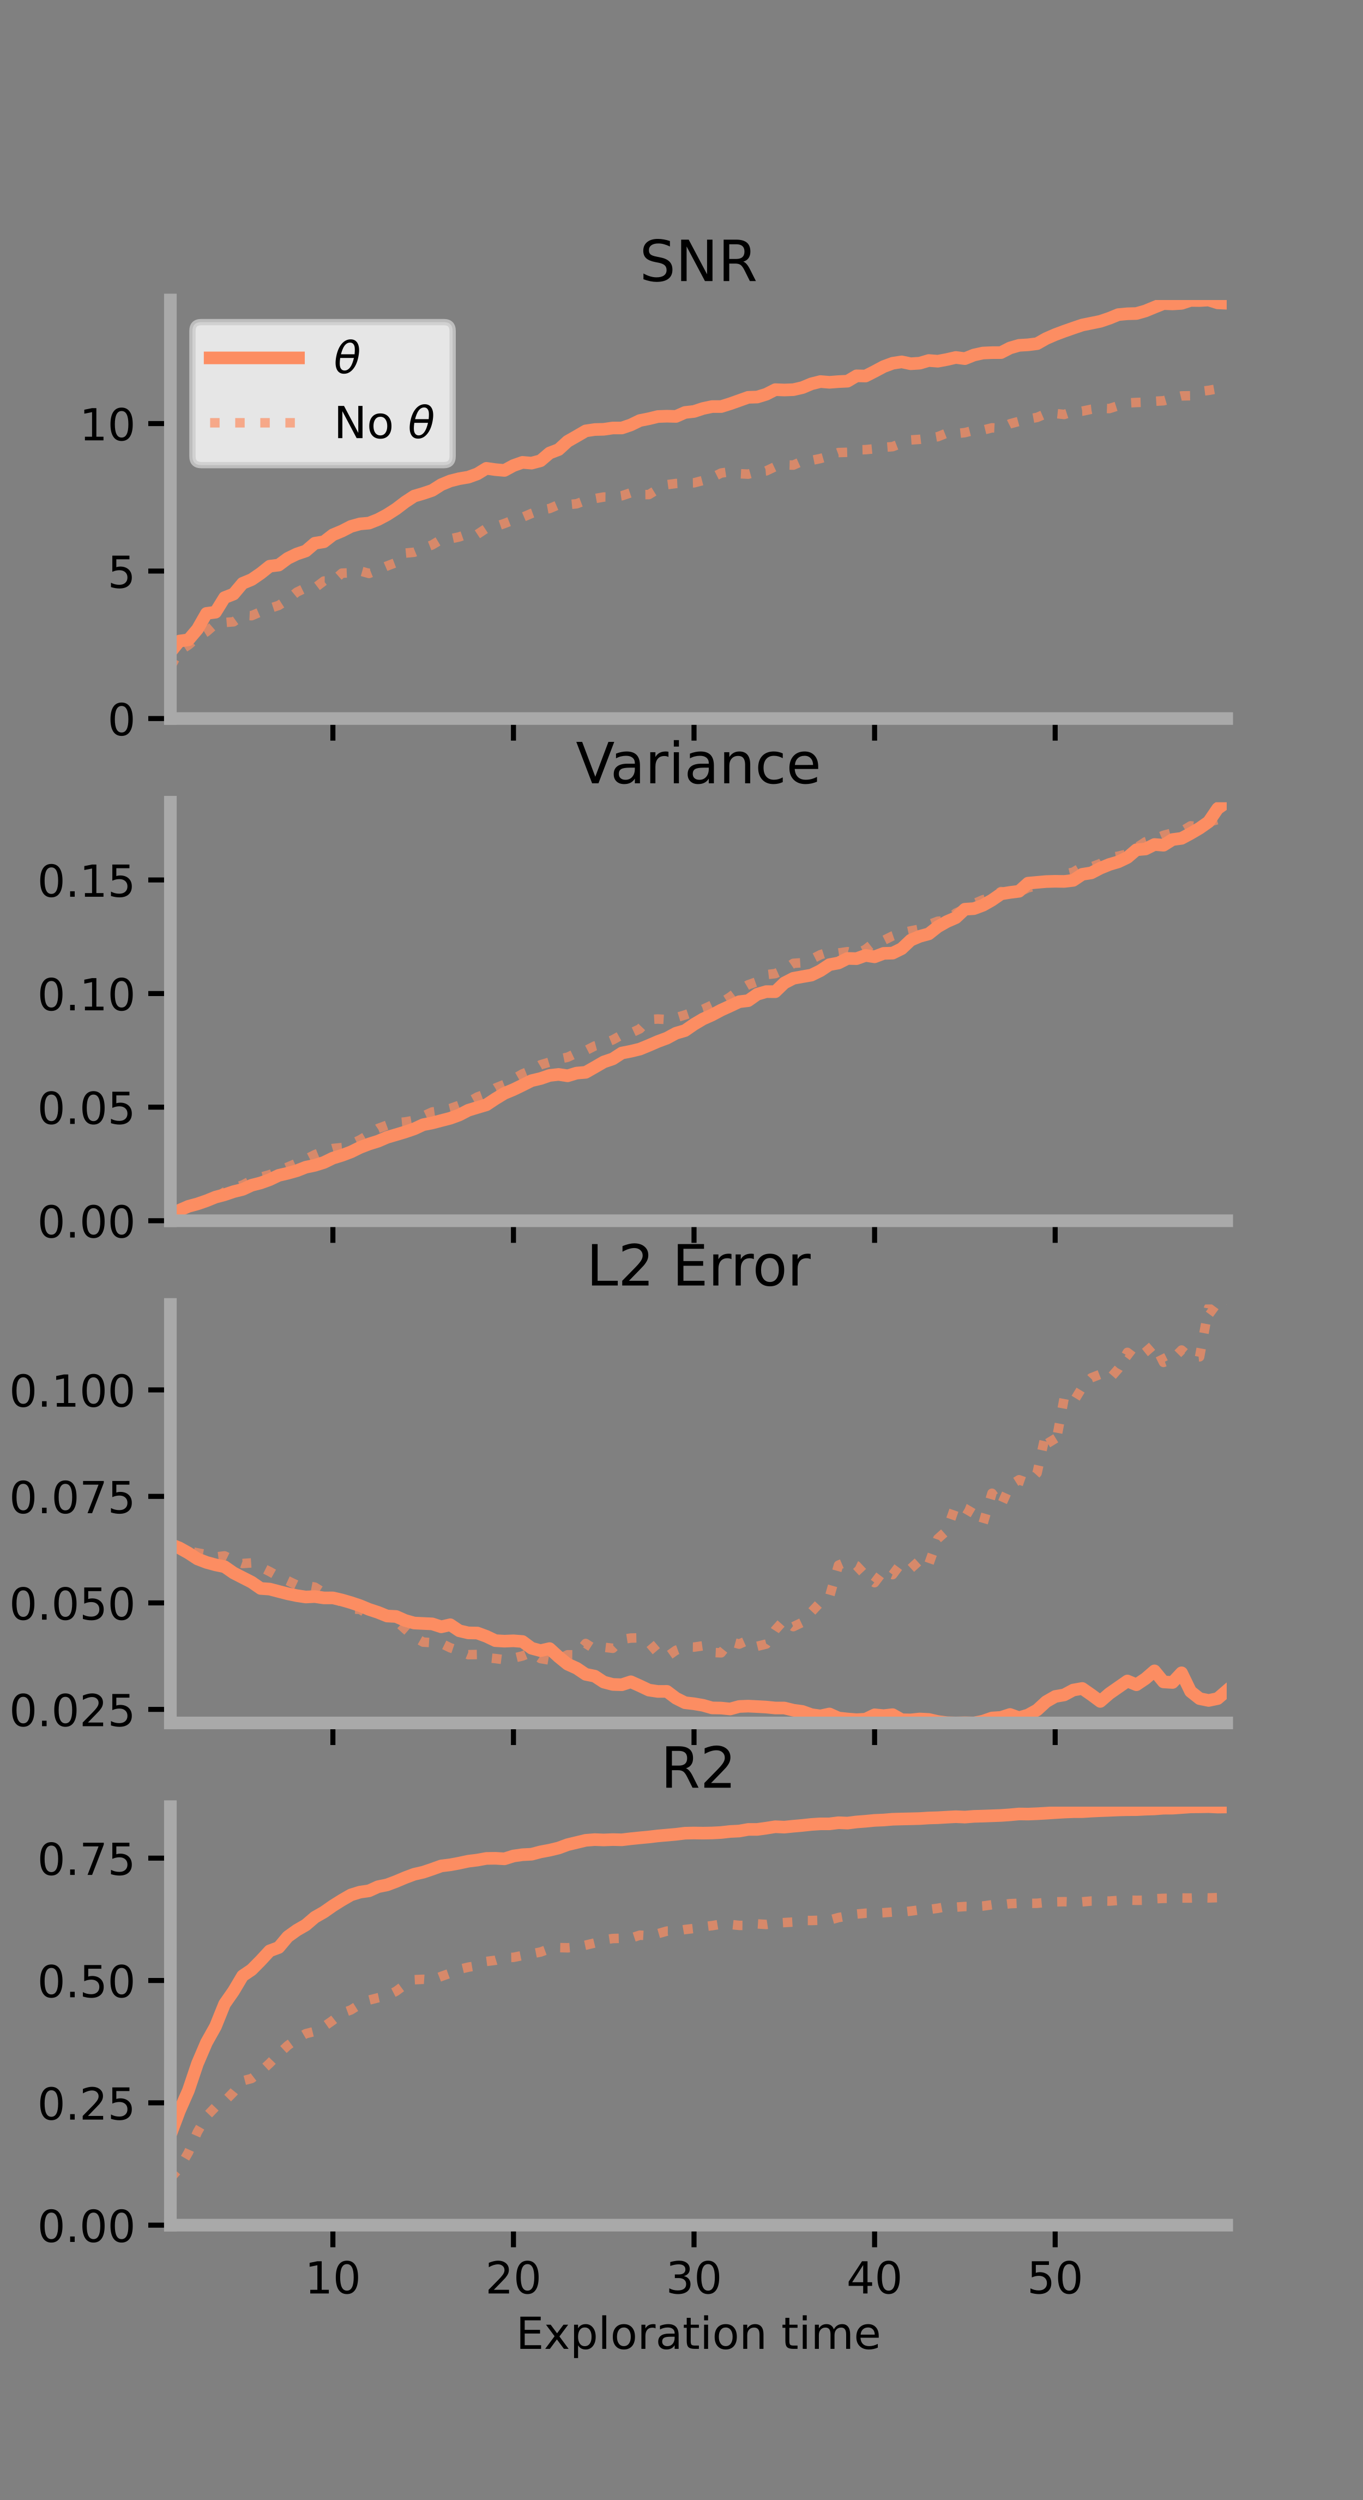 <?xml version="1.0" encoding="utf-8" standalone="no"?>
<!DOCTYPE svg PUBLIC "-//W3C//DTD SVG 1.1//EN"
  "http://www.w3.org/Graphics/SVG/1.1/DTD/svg11.dtd">
<!-- Created with matplotlib (https://matplotlib.org/) -->
<svg height="396pt" version="1.1" viewBox="0 0 216 396" width="216pt" xmlns="http://www.w3.org/2000/svg" xmlns:xlink="http://www.w3.org/1999/xlink">
 <rect x="0" y="0" width="216" height="396" fill="#808080" stroke="none"/>
 <defs>
  <style type="text/css">*{stroke-linecap:butt;stroke-linejoin:round;}</style>
 </defs>
 <g id="figure_1">
  <g id="patch_1">
   <path d="M 0 396 
L 216 396 
L 216 0 
L 0 0 
z
" style="fill:none;"/>
  </g>
  <g id="axes_1">
   <g id="patch_2">
    <path d="M 27 113.807 
L 194.4 113.807 
L 194.4 47.52 
L 27 47.52 
z
" style="fill:none;"/>
   </g>
   <g id="matplotlib.axis_1">
    <g id="xtick_1">
     <g id="line2d_1">
      <defs>
       <path d="M 0 0 
L 0 3.5 
" id="m8b6aafe4b9" style="stroke:#000000;stroke-width:0.8;"/>
      </defs>
      <g>
       <use style="stroke:#000000;stroke-width:0.8;" x="52.754" xlink:href="#m8b6aafe4b9" y="113.807"/>
      </g>
     </g>
    </g>
    <g id="xtick_2">
     <g id="line2d_2">
      <g>
       <use style="stroke:#000000;stroke-width:0.8;" x="81.369" xlink:href="#m8b6aafe4b9" y="113.807"/>
      </g>
     </g>
    </g>
    <g id="xtick_3">
     <g id="line2d_3">
      <g>
       <use style="stroke:#000000;stroke-width:0.8;" x="109.984" xlink:href="#m8b6aafe4b9" y="113.807"/>
      </g>
     </g>
    </g>
    <g id="xtick_4">
     <g id="line2d_4">
      <g>
       <use style="stroke:#000000;stroke-width:0.8;" x="138.6" xlink:href="#m8b6aafe4b9" y="113.807"/>
      </g>
     </g>
    </g>
    <g id="xtick_5">
     <g id="line2d_5">
      <g>
       <use style="stroke:#000000;stroke-width:0.8;" x="167.215" xlink:href="#m8b6aafe4b9" y="113.807"/>
      </g>
     </g>
    </g>
   </g>
   <g id="matplotlib.axis_2">
    <g id="ytick_1">
     <g id="line2d_6">
      <defs>
       <path d="M 0 0 
L -3.5 0 
" id="maaf001c9d2" style="stroke:#000000;stroke-width:0.8;"/>
      </defs>
      <g>
       <use style="stroke:#000000;stroke-width:0.8;" x="27" xlink:href="#maaf001c9d2" y="113.807"/>
      </g>
     </g>
     <g id="text_1">
      <!-- 0 -->
      <g transform="translate(17.046 116.466)scale(0.07 -0.07)">
       <defs>
        <path d="M 31.781 66.406 
Q 24.172 66.406 20.328 58.906 
Q 16.5 51.422 16.5 36.375 
Q 16.5 21.391 20.328 13.891 
Q 24.172 6.391 31.781 6.391 
Q 39.453 6.391 43.281 13.891 
Q 47.125 21.391 47.125 36.375 
Q 47.125 51.422 43.281 58.906 
Q 39.453 66.406 31.781 66.406 
z
M 31.781 74.219 
Q 44.047 74.219 50.516 64.516 
Q 56.984 54.828 56.984 36.375 
Q 56.984 17.969 50.516 8.266 
Q 44.047 -1.422 31.781 -1.422 
Q 19.531 -1.422 13.062 8.266 
Q 6.594 17.969 6.594 36.375 
Q 6.594 54.828 13.062 64.516 
Q 19.531 74.219 31.781 74.219 
z
" id="DejaVuSans-48"/>
       </defs>
       <use xlink:href="#DejaVuSans-48"/>
      </g>
     </g>
    </g>
    <g id="ytick_2">
     <g id="line2d_7">
      <g>
       <use style="stroke:#000000;stroke-width:0.8;" x="27" xlink:href="#maaf001c9d2" y="90.449"/>
      </g>
     </g>
     <g id="text_2">
      <!-- 5 -->
      <g transform="translate(17.046 93.108)scale(0.07 -0.07)">
       <defs>
        <path d="M 10.797 72.906 
L 49.516 72.906 
L 49.516 64.594 
L 19.828 64.594 
L 19.828 46.734 
Q 21.969 47.469 24.109 47.828 
Q 26.266 48.188 28.422 48.188 
Q 40.625 48.188 47.75 41.5 
Q 54.891 34.812 54.891 23.391 
Q 54.891 11.625 47.562 5.094 
Q 40.234 -1.422 26.906 -1.422 
Q 22.312 -1.422 17.547 -0.641 
Q 12.797 0.141 7.719 1.703 
L 7.719 11.625 
Q 12.109 9.234 16.797 8.062 
Q 21.484 6.891 26.703 6.891 
Q 35.156 6.891 40.078 11.328 
Q 45.016 15.766 45.016 23.391 
Q 45.016 31 40.078 35.438 
Q 35.156 39.891 26.703 39.891 
Q 22.75 39.891 18.812 39.016 
Q 14.891 38.141 10.797 36.281 
z
" id="DejaVuSans-53"/>
       </defs>
       <use xlink:href="#DejaVuSans-53"/>
      </g>
     </g>
    </g>
    <g id="ytick_3">
     <g id="line2d_8">
      <g>
       <use style="stroke:#000000;stroke-width:0.8;" x="27" xlink:href="#maaf001c9d2" y="67.09"/>
      </g>
     </g>
     <g id="text_3">
      <!-- 10 -->
      <g transform="translate(12.592 69.75)scale(0.07 -0.07)">
       <defs>
        <path d="M 12.406 8.297 
L 28.516 8.297 
L 28.516 63.922 
L 10.984 60.406 
L 10.984 69.391 
L 28.422 72.906 
L 38.281 72.906 
L 38.281 8.297 
L 54.391 8.297 
L 54.391 0 
L 12.406 0 
z
" id="DejaVuSans-49"/>
       </defs>
       <use xlink:href="#DejaVuSans-49"/>
       <use x="63.623" xlink:href="#DejaVuSans-48"/>
      </g>
     </g>
    </g>
   </g>
   <g id="line2d_9">
    <path clip-path="url(#p3648cff568)" d="M 27 103.302 
L 28.431 101.537 
L 29.862 101.342 
L 31.292 99.657 
L 32.723 97.154 
L 34.154 96.965 
L 35.585 94.65 
L 37.015 94.093 
L 38.446 92.39 
L 39.877 91.8 
L 41.308 90.819 
L 42.739 89.678 
L 44.169 89.502 
L 45.6 88.438 
L 47.031 87.748 
L 48.462 87.267 
L 49.893 86.042 
L 51.324 85.813 
L 52.754 84.708 
L 54.185 84.114 
L 55.616 83.378 
L 57.047 82.978 
L 58.478 82.854 
L 59.908 82.289 
L 61.339 81.527 
L 62.77 80.607 
L 64.201 79.518 
L 65.631 78.577 
L 67.062 78.158 
L 68.493 77.677 
L 69.924 76.767 
L 71.354 76.174 
L 72.785 75.816 
L 74.216 75.576 
L 75.647 75.056 
L 77.077 74.18 
L 78.508 74.384 
L 79.939 74.511 
L 81.37 73.737 
L 82.801 73.234 
L 84.232 73.355 
L 85.662 72.978 
L 87.093 71.755 
L 88.524 71.208 
L 89.955 69.899 
L 91.385 69.085 
L 92.816 68.25 
L 94.247 68.033 
L 95.678 67.997 
L 97.109 67.788 
L 98.539 67.786 
L 99.97 67.3 
L 101.401 66.604 
L 102.832 66.321 
L 104.262 65.973 
L 105.693 65.921 
L 107.124 65.957 
L 108.555 65.329 
L 109.985 65.169 
L 111.416 64.698 
L 112.847 64.394 
L 114.278 64.396 
L 115.708 63.949 
L 117.139 63.443 
L 118.57 62.932 
L 120.001 62.886 
L 121.431 62.445 
L 122.862 61.716 
L 124.293 61.772 
L 125.724 61.719 
L 127.154 61.392 
L 128.585 60.792 
L 130.016 60.435 
L 131.447 60.555 
L 132.878 60.444 
L 134.308 60.375 
L 135.739 59.529 
L 137.17 59.556 
L 138.601 58.828 
L 140.032 58.063 
L 141.462 57.535 
L 142.893 57.315 
L 144.324 57.614 
L 145.755 57.523 
L 147.185 57.1 
L 148.616 57.213 
L 150.047 56.945 
L 151.478 56.619 
L 152.908 56.803 
L 154.339 56.23 
L 155.77 55.916 
L 157.201 55.855 
L 158.632 55.848 
L 160.062 55.114 
L 161.493 54.698 
L 162.924 54.613 
L 164.354 54.432 
L 165.785 53.623 
L 167.216 53.002 
L 168.647 52.465 
L 170.077 51.965 
L 171.508 51.479 
L 172.939 51.188 
L 174.369 50.897 
L 175.8 50.412 
L 177.231 49.83 
L 178.662 49.699 
L 180.093 49.658 
L 181.523 49.25 
L 182.954 48.657 
L 184.385 48.082 
L 185.815 48.137 
L 187.246 48.049 
L 188.677 47.583 
L 190.108 47.604 
L 191.538 47.52 
L 192.969 47.971 
L 194.4 48.03 
" style="fill:none;stroke:#fc8d62;stroke-linecap:square;stroke-width:2;"/>
   </g>
   <g id="line2d_10">
    <path clip-path="url(#p3648cff568)" d="M 27 105.721 
L 28.431 103.097 
L 29.862 102.168 
L 31.292 100.96 
L 32.723 100.067 
L 34.154 98.827 
L 35.585 98.597 
L 37.015 98.486 
L 38.446 97.459 
L 39.877 97.518 
L 41.308 96.903 
L 42.739 96.357 
L 44.169 95.891 
L 45.6 94.971 
L 47.031 93.787 
L 48.462 93.095 
L 49.893 93.119 
L 51.324 92.031 
L 52.754 92.039 
L 54.185 90.779 
L 55.616 90.728 
L 57.047 90.425 
L 58.478 90.828 
L 59.908 90.261 
L 61.339 89.643 
L 62.77 89.094 
L 64.201 87.61 
L 65.631 87.469 
L 67.062 86.869 
L 68.493 86.301 
L 69.924 85.446 
L 71.354 85.349 
L 72.785 85.037 
L 74.216 84.54 
L 75.647 84.626 
L 77.077 83.681 
L 78.508 83.411 
L 79.939 82.913 
L 81.37 82.354 
L 82.801 81.934 
L 84.232 81.323 
L 85.662 80.806 
L 87.093 80.546 
L 88.524 79.937 
L 89.955 79.93 
L 91.385 79.793 
L 92.816 79.25 
L 94.247 78.972 
L 95.678 78.72 
L 97.109 78.734 
L 98.539 78.528 
L 99.97 78.043 
L 101.401 78.345 
L 102.832 78.335 
L 104.262 77.46 
L 105.693 76.769 
L 107.124 76.58 
L 108.555 76.505 
L 109.985 76.474 
L 111.416 76.097 
L 112.847 75.637 
L 114.278 74.925 
L 115.708 74.719 
L 117.139 75.028 
L 118.57 75.099 
L 120.001 74.7 
L 121.431 74.58 
L 122.862 73.905 
L 124.293 73.633 
L 125.724 73.668 
L 127.154 73.034 
L 128.585 72.919 
L 130.016 72.628 
L 131.447 72.216 
L 132.878 71.68 
L 134.308 71.639 
L 135.739 71.252 
L 137.17 71.22 
L 138.601 71.081 
L 140.032 70.858 
L 141.462 70.743 
L 142.893 70.189 
L 144.324 69.682 
L 145.755 69.588 
L 147.185 69.418 
L 148.616 69.167 
L 150.047 68.591 
L 151.478 68.681 
L 152.908 68.522 
L 154.339 68.159 
L 155.77 68.121 
L 157.201 67.763 
L 158.632 67.833 
L 160.062 67.125 
L 161.493 66.737 
L 162.924 66.375 
L 164.354 66.113 
L 165.785 65.496 
L 167.216 65.495 
L 168.647 65.647 
L 170.077 65.181 
L 171.508 65.123 
L 172.939 64.823 
L 174.369 64.662 
L 175.8 64.712 
L 177.231 64.256 
L 178.662 63.825 
L 180.093 63.747 
L 181.523 63.702 
L 182.954 63.561 
L 184.385 63.476 
L 185.815 63.055 
L 187.246 62.705 
L 188.677 62.682 
L 190.108 62.009 
L 191.538 61.83 
L 192.969 61.576 
L 194.4 61.63 
" style="fill:none;stroke:#fc8d62;stroke-dasharray:1.5,2.475;stroke-dashoffset:0;stroke-opacity:0.7;stroke-width:1.5;"/>
   </g>
   <g id="patch_3">
    <path d="M 27 113.807 
L 27 47.52 
" style="fill:none;stroke:#a9a9a9;stroke-linecap:square;stroke-linejoin:miter;stroke-width:2;"/>
   </g>
   <g id="patch_4">
    <path d="M 194.4 113.807 
L 194.4 47.52 
" style="fill:none;"/>
   </g>
   <g id="patch_5">
    <path d="M 27 113.807 
L 194.4 113.807 
" style="fill:none;stroke:#a9a9a9;stroke-linecap:square;stroke-linejoin:miter;stroke-width:2;"/>
   </g>
   <g id="patch_6">
    <path d="M 27 47.52 
L 194.4 47.52 
" style="fill:none;"/>
   </g>
   <g id="text_4">
    <!-- SNR -->
    <g transform="translate(101.35 44.52)scale(0.09 -0.09)">
     <defs>
      <path d="M 53.516 70.516 
L 53.516 60.891 
Q 47.906 63.578 42.922 64.891 
Q 37.938 66.219 33.297 66.219 
Q 25.25 66.219 20.875 63.094 
Q 16.5 59.969 16.5 54.203 
Q 16.5 49.359 19.406 46.891 
Q 22.312 44.438 30.422 42.922 
L 36.375 41.703 
Q 47.406 39.594 52.656 34.297 
Q 57.906 29 57.906 20.125 
Q 57.906 9.516 50.797 4.047 
Q 43.703 -1.422 29.984 -1.422 
Q 24.812 -1.422 18.969 -0.25 
Q 13.141 0.922 6.891 3.219 
L 6.891 13.375 
Q 12.891 10.016 18.656 8.297 
Q 24.422 6.594 29.984 6.594 
Q 38.422 6.594 43.016 9.906 
Q 47.609 13.234 47.609 19.391 
Q 47.609 24.75 44.312 27.781 
Q 41.016 30.812 33.5 32.328 
L 27.484 33.5 
Q 16.453 35.688 11.516 40.375 
Q 6.594 45.062 6.594 53.422 
Q 6.594 63.094 13.406 68.656 
Q 20.219 74.219 32.172 74.219 
Q 37.312 74.219 42.625 73.281 
Q 47.953 72.359 53.516 70.516 
z
" id="DejaVuSans-83"/>
      <path d="M 9.812 72.906 
L 23.094 72.906 
L 55.422 11.922 
L 55.422 72.906 
L 64.984 72.906 
L 64.984 0 
L 51.703 0 
L 19.391 60.984 
L 19.391 0 
L 9.812 0 
z
" id="DejaVuSans-78"/>
      <path d="M 44.391 34.188 
Q 47.562 33.109 50.562 29.594 
Q 53.562 26.078 56.594 19.922 
L 66.609 0 
L 56 0 
L 46.688 18.703 
Q 43.062 26.031 39.672 28.422 
Q 36.281 30.812 30.422 30.812 
L 19.672 30.812 
L 19.672 0 
L 9.812 0 
L 9.812 72.906 
L 32.078 72.906 
Q 44.578 72.906 50.734 67.672 
Q 56.891 62.453 56.891 51.906 
Q 56.891 45.016 53.688 40.469 
Q 50.484 35.938 44.391 34.188 
z
M 19.672 64.797 
L 19.672 38.922 
L 32.078 38.922 
Q 39.203 38.922 42.844 42.219 
Q 46.484 45.516 46.484 51.906 
Q 46.484 58.297 42.844 61.547 
Q 39.203 64.797 32.078 64.797 
z
" id="DejaVuSans-82"/>
     </defs>
     <use xlink:href="#DejaVuSans-83"/>
     <use x="63.477" xlink:href="#DejaVuSans-78"/>
     <use x="138.281" xlink:href="#DejaVuSans-82"/>
    </g>
   </g>
   <g id="legend_1">
    <g id="patch_7">
     <path d="M 31.9 73.669 
L 70.33 73.669 
Q 71.73 73.669 71.73 72.269 
L 71.73 52.42 
Q 71.73 51.02 70.33 51.02 
L 31.9 51.02 
Q 30.5 51.02 30.5 52.42 
L 30.5 72.269 
Q 30.5 73.669 31.9 73.669 
z
" style="fill:#ffffff;opacity:0.8;stroke:#cccccc;stroke-linejoin:miter;"/>
    </g>
    <g id="line2d_11">
     <path d="M 33.3 56.689 
L 47.3 56.689 
" style="fill:none;stroke:#fc8d62;stroke-linecap:square;stroke-width:2;"/>
    </g>
    <g id="line2d_12"/>
    <g id="text_5">
     <!-- $\theta$ -->
     <g transform="translate(52.9 59.139)scale(0.07 -0.07)">
      <defs>
       <path d="M 45.516 34.672 
L 14.453 34.672 
Q 12.359 20.062 14.5 13.875 
Q 17.188 6.25 24.469 6.25 
Q 31.781 6.25 37.359 13.922 
Q 42.234 20.656 45.516 34.672 
z
M 47.016 42.969 
Q 48.344 56.844 46.625 61.719 
Q 43.953 69.438 36.766 69.438 
Q 29.297 69.438 23.828 61.812 
Q 19.531 55.672 16.156 42.969 
z
M 38.188 76.766 
Q 49.906 76.766 54.594 66.406 
Q 59.281 56.109 55.719 37.844 
Q 52.203 19.625 43.453 9.281 
Q 34.766 -1.125 23.047 -1.125 
Q 11.281 -1.125 6.641 9.281 
Q 2 19.625 5.516 37.844 
Q 9.078 56.109 17.719 66.406 
Q 26.422 76.766 38.188 76.766 
z
" id="DejaVuSans-Oblique-952"/>
      </defs>
      <use transform="translate(0 0.234)" xlink:href="#DejaVuSans-Oblique-952"/>
     </g>
    </g>
    <g id="line2d_13">
     <path d="M 33.3 66.964 
L 47.3 66.964 
" style="fill:none;stroke:#fc8d62;stroke-dasharray:1.5,2.475;stroke-dashoffset:0;stroke-opacity:0.7;stroke-width:1.5;"/>
    </g>
    <g id="line2d_14"/>
    <g id="text_6">
     <!-- No $\theta$ -->
     <g transform="translate(52.9 69.414)scale(0.07 -0.07)">
      <defs>
       <path d="M 30.609 48.391 
Q 23.391 48.391 19.188 42.75 
Q 14.984 37.109 14.984 27.297 
Q 14.984 17.484 19.156 11.844 
Q 23.344 6.203 30.609 6.203 
Q 37.797 6.203 41.984 11.859 
Q 46.188 17.531 46.188 27.297 
Q 46.188 37.016 41.984 42.703 
Q 37.797 48.391 30.609 48.391 
z
M 30.609 56 
Q 42.328 56 49.016 48.375 
Q 55.719 40.766 55.719 27.297 
Q 55.719 13.875 49.016 6.219 
Q 42.328 -1.422 30.609 -1.422 
Q 18.844 -1.422 12.172 6.219 
Q 5.516 13.875 5.516 27.297 
Q 5.516 40.766 12.172 48.375 
Q 18.844 56 30.609 56 
z
" id="DejaVuSans-111"/>
       <path id="DejaVuSans-32"/>
      </defs>
      <use transform="translate(0 0.234)" xlink:href="#DejaVuSans-78"/>
      <use transform="translate(74.805 0.234)" xlink:href="#DejaVuSans-111"/>
      <use transform="translate(135.986 0.234)" xlink:href="#DejaVuSans-32"/>
      <use transform="translate(167.773 0.234)" xlink:href="#DejaVuSans-Oblique-952"/>
     </g>
    </g>
   </g>
  </g>
  <g id="axes_2">
   <g id="patch_8">
    <path d="M 27 193.351 
L 194.4 193.351 
L 194.4 127.064 
L 27 127.064 
z
" style="fill:none;"/>
   </g>
   <g id="matplotlib.axis_3">
    <g id="xtick_6">
     <g id="line2d_15">
      <g>
       <use style="stroke:#000000;stroke-width:0.8;" x="52.754" xlink:href="#m8b6aafe4b9" y="193.351"/>
      </g>
     </g>
    </g>
    <g id="xtick_7">
     <g id="line2d_16">
      <g>
       <use style="stroke:#000000;stroke-width:0.8;" x="81.369" xlink:href="#m8b6aafe4b9" y="193.351"/>
      </g>
     </g>
    </g>
    <g id="xtick_8">
     <g id="line2d_17">
      <g>
       <use style="stroke:#000000;stroke-width:0.8;" x="109.984" xlink:href="#m8b6aafe4b9" y="193.351"/>
      </g>
     </g>
    </g>
    <g id="xtick_9">
     <g id="line2d_18">
      <g>
       <use style="stroke:#000000;stroke-width:0.8;" x="138.6" xlink:href="#m8b6aafe4b9" y="193.351"/>
      </g>
     </g>
    </g>
    <g id="xtick_10">
     <g id="line2d_19">
      <g>
       <use style="stroke:#000000;stroke-width:0.8;" x="167.215" xlink:href="#m8b6aafe4b9" y="193.351"/>
      </g>
     </g>
    </g>
   </g>
   <g id="matplotlib.axis_4">
    <g id="ytick_4">
     <g id="line2d_20">
      <g>
       <use style="stroke:#000000;stroke-width:0.8;" x="27" xlink:href="#maaf001c9d2" y="193.351"/>
      </g>
     </g>
     <g id="text_7">
      <!-- 0.00 -->
      <g transform="translate(5.914 196.011)scale(0.07 -0.07)">
       <defs>
        <path d="M 10.688 12.406 
L 21 12.406 
L 21 0 
L 10.688 0 
z
" id="DejaVuSans-46"/>
       </defs>
       <use xlink:href="#DejaVuSans-48"/>
       <use x="63.623" xlink:href="#DejaVuSans-46"/>
       <use x="95.41" xlink:href="#DejaVuSans-48"/>
       <use x="159.033" xlink:href="#DejaVuSans-48"/>
      </g>
     </g>
    </g>
    <g id="ytick_5">
     <g id="line2d_21">
      <g>
       <use style="stroke:#000000;stroke-width:0.8;" x="27" xlink:href="#maaf001c9d2" y="175.359"/>
      </g>
     </g>
     <g id="text_8">
      <!-- 0.05 -->
      <g transform="translate(5.914 178.019)scale(0.07 -0.07)">
       <use xlink:href="#DejaVuSans-48"/>
       <use x="63.623" xlink:href="#DejaVuSans-46"/>
       <use x="95.41" xlink:href="#DejaVuSans-48"/>
       <use x="159.033" xlink:href="#DejaVuSans-53"/>
      </g>
     </g>
    </g>
    <g id="ytick_6">
     <g id="line2d_22">
      <g>
       <use style="stroke:#000000;stroke-width:0.8;" x="27" xlink:href="#maaf001c9d2" y="157.367"/>
      </g>
     </g>
     <g id="text_9">
      <!-- 0.10 -->
      <g transform="translate(5.914 160.026)scale(0.07 -0.07)">
       <use xlink:href="#DejaVuSans-48"/>
       <use x="63.623" xlink:href="#DejaVuSans-46"/>
       <use x="95.41" xlink:href="#DejaVuSans-49"/>
       <use x="159.033" xlink:href="#DejaVuSans-48"/>
      </g>
     </g>
    </g>
    <g id="ytick_7">
     <g id="line2d_23">
      <g>
       <use style="stroke:#000000;stroke-width:0.8;" x="27" xlink:href="#maaf001c9d2" y="139.375"/>
      </g>
     </g>
     <g id="text_10">
      <!-- 0.15 -->
      <g transform="translate(5.914 142.034)scale(0.07 -0.07)">
       <use xlink:href="#DejaVuSans-48"/>
       <use x="63.623" xlink:href="#DejaVuSans-46"/>
       <use x="95.41" xlink:href="#DejaVuSans-49"/>
       <use x="159.033" xlink:href="#DejaVuSans-53"/>
      </g>
     </g>
    </g>
   </g>
   <g id="line2d_24">
    <path clip-path="url(#p3c35e8ebbb)" d="M 27 192.25 
L 28.431 191.693 
L 29.862 191.067 
L 31.292 190.682 
L 32.723 190.189 
L 34.154 189.608 
L 35.585 189.228 
L 37.015 188.743 
L 38.446 188.389 
L 39.877 187.728 
L 41.308 187.362 
L 42.739 186.846 
L 44.169 186.163 
L 45.6 185.83 
L 47.031 185.431 
L 48.462 184.871 
L 49.893 184.571 
L 51.324 184.125 
L 52.754 183.432 
L 54.185 182.993 
L 55.616 182.455 
L 57.047 181.75 
L 58.478 181.199 
L 59.908 180.755 
L 61.339 180.138 
L 62.77 179.719 
L 64.201 179.29 
L 65.631 178.802 
L 67.062 178.142 
L 68.493 177.858 
L 69.924 177.486 
L 71.354 177.118 
L 72.785 176.593 
L 74.216 175.851 
L 75.647 175.414 
L 77.077 174.991 
L 78.508 174.041 
L 79.939 173.171 
L 81.37 172.577 
L 82.801 171.885 
L 84.232 171.165 
L 85.662 170.831 
L 87.093 170.338 
L 88.524 170.177 
L 89.955 170.397 
L 91.385 169.965 
L 92.816 169.845 
L 94.247 169.032 
L 95.678 168.201 
L 97.109 167.718 
L 98.539 166.788 
L 99.97 166.508 
L 101.401 166.165 
L 102.832 165.575 
L 104.262 164.958 
L 105.693 164.425 
L 107.124 163.651 
L 108.555 163.232 
L 109.985 162.242 
L 111.416 161.393 
L 112.847 160.755 
L 114.278 159.99 
L 115.708 159.342 
L 117.139 158.663 
L 118.57 158.491 
L 120.001 157.481 
L 121.431 157.06 
L 122.862 157.075 
L 124.293 155.693 
L 125.724 154.951 
L 127.154 154.692 
L 128.585 154.444 
L 130.016 153.742 
L 131.447 152.79 
L 132.878 152.525 
L 134.308 151.804 
L 135.739 151.838 
L 137.17 151.326 
L 138.601 151.548 
L 140.032 151.006 
L 141.462 150.963 
L 142.893 150.26 
L 144.324 148.91 
L 145.755 148.301 
L 147.185 147.914 
L 148.616 146.783 
L 150.047 145.974 
L 151.478 145.348 
L 152.908 144.009 
L 154.339 143.915 
L 155.77 143.385 
L 157.201 142.572 
L 158.632 141.582 
L 160.062 141.349 
L 161.493 141.169 
L 162.924 139.882 
L 164.354 139.753 
L 165.785 139.628 
L 167.216 139.588 
L 168.647 139.608 
L 170.077 139.441 
L 171.508 138.482 
L 172.939 138.255 
L 174.369 137.512 
L 175.8 136.924 
L 177.231 136.503 
L 178.662 135.816 
L 180.093 134.591 
L 181.523 134.47 
L 182.954 133.759 
L 184.385 133.873 
L 185.815 132.976 
L 187.246 132.786 
L 188.677 132.017 
L 190.108 131.177 
L 191.538 130.17 
L 192.969 128.067 
L 194.4 127.064 
" style="fill:none;stroke:#fc8d62;stroke-linecap:square;stroke-width:2;"/>
   </g>
   <g id="line2d_25">
    <path clip-path="url(#p3c35e8ebbb)" d="M 27 192.368 
L 28.431 191.789 
L 29.862 191.36 
L 31.292 190.825 
L 32.723 190.3 
L 34.154 189.782 
L 35.585 188.784 
L 37.015 188.149 
L 38.446 187.693 
L 39.877 186.938 
L 41.308 186.454 
L 42.739 186.055 
L 44.169 185.468 
L 45.6 184.846 
L 47.031 184.219 
L 48.462 183.604 
L 49.893 182.886 
L 51.324 182.317 
L 52.754 181.905 
L 54.185 181.762 
L 55.616 181.221 
L 57.047 180.54 
L 58.478 179.695 
L 59.908 178.739 
L 61.339 178.21 
L 62.77 177.829 
L 64.201 177.703 
L 65.631 177.446 
L 67.062 176.777 
L 68.493 176.123 
L 69.924 175.921 
L 71.354 175.572 
L 72.785 175.063 
L 74.216 174.539 
L 75.647 173.748 
L 77.077 173.22 
L 78.508 172.335 
L 79.939 171.761 
L 81.37 170.903 
L 82.801 170.09 
L 84.232 169.509 
L 85.662 168.655 
L 87.093 168.226 
L 88.524 167.746 
L 89.955 167.453 
L 91.385 166.776 
L 92.816 166.399 
L 94.247 165.67 
L 95.678 165.285 
L 97.109 164.699 
L 98.539 163.914 
L 99.97 163.627 
L 101.401 162.961 
L 102.832 161.477 
L 104.262 161.399 
L 105.693 161.485 
L 107.124 161.19 
L 108.555 160.754 
L 109.985 160.263 
L 111.416 159.85 
L 112.847 159.188 
L 114.278 158.814 
L 115.708 157.909 
L 117.139 156.824 
L 118.57 155.98 
L 120.001 155.473 
L 121.431 154.374 
L 122.862 154.206 
L 124.293 153.562 
L 125.724 152.58 
L 127.154 152.484 
L 128.585 151.941 
L 130.016 151.218 
L 131.447 150.76 
L 132.878 150.938 
L 134.308 150.734 
L 135.739 151.084 
L 137.17 150.363 
L 138.601 149.226 
L 140.032 148.951 
L 141.462 148.237 
L 142.893 147.742 
L 144.324 147.441 
L 145.755 147.157 
L 147.185 146.457 
L 148.616 145.913 
L 150.047 145.82 
L 151.478 144.621 
L 152.908 143.962 
L 154.339 143.128 
L 155.77 142.516 
L 157.201 142.111 
L 158.632 141.205 
L 160.062 141.538 
L 161.493 141.282 
L 162.924 140.622 
L 164.354 140.273 
L 165.785 139.964 
L 167.216 139.366 
L 168.647 138.462 
L 170.077 138.136 
L 171.508 137.292 
L 172.939 137.313 
L 174.369 136.781 
L 175.8 135.848 
L 177.231 135.606 
L 178.662 135.237 
L 180.093 134.262 
L 181.523 133.331 
L 182.954 132.899 
L 184.385 132.306 
L 185.815 131.926 
L 187.246 131.675 
L 188.677 130.804 
L 190.108 130.942 
L 191.538 130.217 
L 192.969 129.812 
L 194.4 128.937 
" style="fill:none;stroke:#fc8d62;stroke-dasharray:1.5,2.475;stroke-dashoffset:0;stroke-opacity:0.7;stroke-width:1.5;"/>
   </g>
   <g id="patch_9">
    <path d="M 27 193.351 
L 27 127.064 
" style="fill:none;stroke:#a9a9a9;stroke-linecap:square;stroke-linejoin:miter;stroke-width:2;"/>
   </g>
   <g id="patch_10">
    <path d="M 194.4 193.351 
L 194.4 127.064 
" style="fill:none;"/>
   </g>
   <g id="patch_11">
    <path d="M 27 193.351 
L 194.4 193.351 
" style="fill:none;stroke:#a9a9a9;stroke-linecap:square;stroke-linejoin:miter;stroke-width:2;"/>
   </g>
   <g id="patch_12">
    <path d="M 27 127.064 
L 194.4 127.064 
" style="fill:none;"/>
   </g>
   <g id="text_11">
    <!-- Variance -->
    <g transform="translate(91.26 124.064)scale(0.09 -0.09)">
     <defs>
      <path d="M 28.609 0 
L 0.781 72.906 
L 11.078 72.906 
L 34.188 11.531 
L 57.328 72.906 
L 67.578 72.906 
L 39.797 0 
z
" id="DejaVuSans-86"/>
      <path d="M 34.281 27.484 
Q 23.391 27.484 19.188 25 
Q 14.984 22.516 14.984 16.5 
Q 14.984 11.719 18.141 8.906 
Q 21.297 6.109 26.703 6.109 
Q 34.188 6.109 38.703 11.406 
Q 43.219 16.703 43.219 25.484 
L 43.219 27.484 
z
M 52.203 31.203 
L 52.203 0 
L 43.219 0 
L 43.219 8.297 
Q 40.141 3.328 35.547 0.953 
Q 30.953 -1.422 24.312 -1.422 
Q 15.922 -1.422 10.953 3.297 
Q 6 8.016 6 15.922 
Q 6 25.141 12.172 29.828 
Q 18.359 34.516 30.609 34.516 
L 43.219 34.516 
L 43.219 35.406 
Q 43.219 41.609 39.141 45 
Q 35.062 48.391 27.688 48.391 
Q 23 48.391 18.547 47.266 
Q 14.109 46.141 10.016 43.891 
L 10.016 52.203 
Q 14.938 54.109 19.578 55.047 
Q 24.219 56 28.609 56 
Q 40.484 56 46.344 49.844 
Q 52.203 43.703 52.203 31.203 
z
" id="DejaVuSans-97"/>
      <path d="M 41.109 46.297 
Q 39.594 47.172 37.812 47.578 
Q 36.031 48 33.891 48 
Q 26.266 48 22.188 43.047 
Q 18.109 38.094 18.109 28.812 
L 18.109 0 
L 9.078 0 
L 9.078 54.688 
L 18.109 54.688 
L 18.109 46.188 
Q 20.953 51.172 25.484 53.578 
Q 30.031 56 36.531 56 
Q 37.453 56 38.578 55.875 
Q 39.703 55.766 41.062 55.516 
z
" id="DejaVuSans-114"/>
      <path d="M 9.422 54.688 
L 18.406 54.688 
L 18.406 0 
L 9.422 0 
z
M 9.422 75.984 
L 18.406 75.984 
L 18.406 64.594 
L 9.422 64.594 
z
" id="DejaVuSans-105"/>
      <path d="M 54.891 33.016 
L 54.891 0 
L 45.906 0 
L 45.906 32.719 
Q 45.906 40.484 42.875 44.328 
Q 39.844 48.188 33.797 48.188 
Q 26.516 48.188 22.312 43.547 
Q 18.109 38.922 18.109 30.906 
L 18.109 0 
L 9.078 0 
L 9.078 54.688 
L 18.109 54.688 
L 18.109 46.188 
Q 21.344 51.125 25.703 53.562 
Q 30.078 56 35.797 56 
Q 45.219 56 50.047 50.172 
Q 54.891 44.344 54.891 33.016 
z
" id="DejaVuSans-110"/>
      <path d="M 48.781 52.594 
L 48.781 44.188 
Q 44.969 46.297 41.141 47.344 
Q 37.312 48.391 33.406 48.391 
Q 24.656 48.391 19.812 42.844 
Q 14.984 37.312 14.984 27.297 
Q 14.984 17.281 19.812 11.734 
Q 24.656 6.203 33.406 6.203 
Q 37.312 6.203 41.141 7.25 
Q 44.969 8.297 48.781 10.406 
L 48.781 2.094 
Q 45.016 0.344 40.984 -0.531 
Q 36.969 -1.422 32.422 -1.422 
Q 20.062 -1.422 12.781 6.344 
Q 5.516 14.109 5.516 27.297 
Q 5.516 40.672 12.859 48.328 
Q 20.219 56 33.016 56 
Q 37.156 56 41.109 55.141 
Q 45.062 54.297 48.781 52.594 
z
" id="DejaVuSans-99"/>
      <path d="M 56.203 29.594 
L 56.203 25.203 
L 14.891 25.203 
Q 15.484 15.922 20.484 11.062 
Q 25.484 6.203 34.422 6.203 
Q 39.594 6.203 44.453 7.469 
Q 49.312 8.734 54.109 11.281 
L 54.109 2.781 
Q 49.266 0.734 44.188 -0.344 
Q 39.109 -1.422 33.891 -1.422 
Q 20.797 -1.422 13.156 6.188 
Q 5.516 13.812 5.516 26.812 
Q 5.516 40.234 12.766 48.109 
Q 20.016 56 32.328 56 
Q 43.359 56 49.781 48.891 
Q 56.203 41.797 56.203 29.594 
z
M 47.219 32.234 
Q 47.125 39.594 43.094 43.984 
Q 39.062 48.391 32.422 48.391 
Q 24.906 48.391 20.391 44.141 
Q 15.875 39.891 15.188 32.172 
z
" id="DejaVuSans-101"/>
     </defs>
     <use xlink:href="#DejaVuSans-86"/>
     <use x="60.658" xlink:href="#DejaVuSans-97"/>
     <use x="121.938" xlink:href="#DejaVuSans-114"/>
     <use x="163.051" xlink:href="#DejaVuSans-105"/>
     <use x="190.834" xlink:href="#DejaVuSans-97"/>
     <use x="252.113" xlink:href="#DejaVuSans-110"/>
     <use x="315.492" xlink:href="#DejaVuSans-99"/>
     <use x="370.473" xlink:href="#DejaVuSans-101"/>
    </g>
   </g>
  </g>
  <g id="axes_3">
   <g id="patch_13">
    <path d="M 27 272.896 
L 194.4 272.896 
L 194.4 206.609 
L 27 206.609 
z
" style="fill:none;"/>
   </g>
   <g id="matplotlib.axis_5">
    <g id="xtick_11">
     <g id="line2d_26">
      <g>
       <use style="stroke:#000000;stroke-width:0.8;" x="52.754" xlink:href="#m8b6aafe4b9" y="272.896"/>
      </g>
     </g>
    </g>
    <g id="xtick_12">
     <g id="line2d_27">
      <g>
       <use style="stroke:#000000;stroke-width:0.8;" x="81.369" xlink:href="#m8b6aafe4b9" y="272.896"/>
      </g>
     </g>
    </g>
    <g id="xtick_13">
     <g id="line2d_28">
      <g>
       <use style="stroke:#000000;stroke-width:0.8;" x="109.984" xlink:href="#m8b6aafe4b9" y="272.896"/>
      </g>
     </g>
    </g>
    <g id="xtick_14">
     <g id="line2d_29">
      <g>
       <use style="stroke:#000000;stroke-width:0.8;" x="138.6" xlink:href="#m8b6aafe4b9" y="272.896"/>
      </g>
     </g>
    </g>
    <g id="xtick_15">
     <g id="line2d_30">
      <g>
       <use style="stroke:#000000;stroke-width:0.8;" x="167.215" xlink:href="#m8b6aafe4b9" y="272.896"/>
      </g>
     </g>
    </g>
   </g>
   <g id="matplotlib.axis_6">
    <g id="ytick_8">
     <g id="line2d_31">
      <g>
       <use style="stroke:#000000;stroke-width:0.8;" x="27" xlink:href="#maaf001c9d2" y="270.749"/>
      </g>
     </g>
     <g id="text_12">
      <!-- 0.025 -->
      <g transform="translate(1.46 273.408)scale(0.07 -0.07)">
       <defs>
        <path d="M 19.188 8.297 
L 53.609 8.297 
L 53.609 0 
L 7.328 0 
L 7.328 8.297 
Q 12.938 14.109 22.625 23.891 
Q 32.328 33.688 34.812 36.531 
Q 39.547 41.844 41.422 45.531 
Q 43.312 49.219 43.312 52.781 
Q 43.312 58.594 39.234 62.25 
Q 35.156 65.922 28.609 65.922 
Q 23.969 65.922 18.812 64.312 
Q 13.672 62.703 7.812 59.422 
L 7.812 69.391 
Q 13.766 71.781 18.938 73 
Q 24.125 74.219 28.422 74.219 
Q 39.75 74.219 46.484 68.547 
Q 53.219 62.891 53.219 53.422 
Q 53.219 48.922 51.531 44.891 
Q 49.859 40.875 45.406 35.406 
Q 44.188 33.984 37.641 27.219 
Q 31.109 20.453 19.188 8.297 
z
" id="DejaVuSans-50"/>
       </defs>
       <use xlink:href="#DejaVuSans-48"/>
       <use x="63.623" xlink:href="#DejaVuSans-46"/>
       <use x="95.41" xlink:href="#DejaVuSans-48"/>
       <use x="159.033" xlink:href="#DejaVuSans-50"/>
       <use x="222.656" xlink:href="#DejaVuSans-53"/>
      </g>
     </g>
    </g>
    <g id="ytick_9">
     <g id="line2d_32">
      <g>
       <use style="stroke:#000000;stroke-width:0.8;" x="27" xlink:href="#maaf001c9d2" y="253.88"/>
      </g>
     </g>
     <g id="text_13">
      <!-- 0.050 -->
      <g transform="translate(1.46 256.54)scale(0.07 -0.07)">
       <use xlink:href="#DejaVuSans-48"/>
       <use x="63.623" xlink:href="#DejaVuSans-46"/>
       <use x="95.41" xlink:href="#DejaVuSans-48"/>
       <use x="159.033" xlink:href="#DejaVuSans-53"/>
       <use x="222.656" xlink:href="#DejaVuSans-48"/>
      </g>
     </g>
    </g>
    <g id="ytick_10">
     <g id="line2d_33">
      <g>
       <use style="stroke:#000000;stroke-width:0.8;" x="27" xlink:href="#maaf001c9d2" y="237.012"/>
      </g>
     </g>
     <g id="text_14">
      <!-- 0.075 -->
      <g transform="translate(1.46 239.671)scale(0.07 -0.07)">
       <defs>
        <path d="M 8.203 72.906 
L 55.078 72.906 
L 55.078 68.703 
L 28.609 0 
L 18.312 0 
L 43.219 64.594 
L 8.203 64.594 
z
" id="DejaVuSans-55"/>
       </defs>
       <use xlink:href="#DejaVuSans-48"/>
       <use x="63.623" xlink:href="#DejaVuSans-46"/>
       <use x="95.41" xlink:href="#DejaVuSans-48"/>
       <use x="159.033" xlink:href="#DejaVuSans-55"/>
       <use x="222.656" xlink:href="#DejaVuSans-53"/>
      </g>
     </g>
    </g>
    <g id="ytick_11">
     <g id="line2d_34">
      <g>
       <use style="stroke:#000000;stroke-width:0.8;" x="27" xlink:href="#maaf001c9d2" y="220.143"/>
      </g>
     </g>
     <g id="text_15">
      <!-- 0.100 -->
      <g transform="translate(1.46 222.802)scale(0.07 -0.07)">
       <use xlink:href="#DejaVuSans-48"/>
       <use x="63.623" xlink:href="#DejaVuSans-46"/>
       <use x="95.41" xlink:href="#DejaVuSans-49"/>
       <use x="159.033" xlink:href="#DejaVuSans-48"/>
       <use x="222.656" xlink:href="#DejaVuSans-48"/>
      </g>
     </g>
    </g>
   </g>
   <g id="line2d_35">
    <path clip-path="url(#p4a4f53bf67)" d="M 27 244.602 
L 28.431 245.18 
L 29.862 245.978 
L 31.292 246.917 
L 32.723 247.464 
L 34.154 247.855 
L 35.585 248.146 
L 37.015 249.137 
L 38.446 249.869 
L 39.877 250.601 
L 41.308 251.593 
L 42.739 251.694 
L 44.169 252.069 
L 45.6 252.437 
L 47.031 252.734 
L 48.462 252.946 
L 49.893 252.878 
L 51.324 253.09 
L 52.754 253.089 
L 54.185 253.421 
L 55.616 253.835 
L 57.047 254.316 
L 58.478 254.907 
L 59.908 255.379 
L 61.339 255.958 
L 62.77 256.033 
L 64.201 256.663 
L 65.631 257.069 
L 67.062 257.139 
L 68.493 257.205 
L 69.924 257.669 
L 71.354 257.341 
L 72.785 258.299 
L 74.216 258.631 
L 75.647 258.655 
L 77.077 259.179 
L 78.508 259.86 
L 79.939 259.942 
L 81.37 259.886 
L 82.801 259.996 
L 84.232 261.058 
L 85.662 261.447 
L 87.093 261.12 
L 88.524 262.426 
L 89.955 263.59 
L 91.385 264.231 
L 92.816 265.194 
L 94.247 265.481 
L 95.678 266.42 
L 97.109 266.796 
L 98.539 266.842 
L 99.97 266.375 
L 101.401 267.016 
L 102.832 267.693 
L 104.262 267.905 
L 105.693 267.896 
L 107.124 268.977 
L 108.555 269.691 
L 109.985 269.856 
L 111.416 270.102 
L 112.847 270.513 
L 114.278 270.537 
L 115.708 270.684 
L 117.139 270.289 
L 118.57 270.232 
L 120.001 270.302 
L 121.431 270.38 
L 122.862 270.527 
L 124.293 270.529 
L 125.724 270.88 
L 127.154 271.072 
L 128.585 271.584 
L 130.016 271.782 
L 131.447 271.474 
L 132.878 272.114 
L 134.308 272.269 
L 135.739 272.382 
L 137.17 272.299 
L 138.601 271.607 
L 140.032 271.74 
L 141.462 271.583 
L 142.893 272.387 
L 144.324 272.416 
L 145.755 272.265 
L 147.185 272.34 
L 148.616 272.668 
L 150.047 272.851 
L 151.478 272.896 
L 152.908 272.86 
L 154.339 272.895 
L 155.77 272.611 
L 157.201 272.113 
L 158.632 272.017 
L 160.062 271.554 
L 161.493 272.063 
L 162.924 271.636 
L 164.354 270.844 
L 165.785 269.526 
L 167.216 268.705 
L 168.647 268.453 
L 170.077 267.685 
L 171.508 267.433 
L 172.939 268.427 
L 174.369 269.485 
L 175.8 268.244 
L 177.231 267.247 
L 178.662 266.251 
L 180.093 266.844 
L 181.523 265.885 
L 182.954 264.647 
L 184.385 266.396 
L 185.815 266.485 
L 187.246 264.956 
L 188.677 267.908 
L 190.108 269.042 
L 191.538 269.332 
L 192.969 269.032 
L 194.4 267.796 
" style="fill:none;stroke:#fc8d62;stroke-linecap:square;stroke-width:2;"/>
   </g>
   <g id="line2d_36">
    <path clip-path="url(#p4a4f53bf67)" d="M 27 244.435 
L 28.431 245.025 
L 29.862 245.664 
L 31.292 245.954 
L 32.723 246.222 
L 34.154 246.608 
L 35.585 246.434 
L 37.015 247.132 
L 38.446 247.643 
L 39.877 247.544 
L 41.308 248.207 
L 42.739 248.919 
L 44.169 249.716 
L 45.6 250.373 
L 47.031 251.057 
L 48.462 251.13 
L 49.893 251.386 
L 51.324 252.28 
L 52.754 252.648 
L 54.185 253.848 
L 55.616 254.864 
L 57.047 254.894 
L 58.478 255.794 
L 59.908 255.582 
L 61.339 255.959 
L 62.77 256.715 
L 64.201 258.02 
L 65.631 259.277 
L 67.062 260.092 
L 68.493 260.18 
L 69.924 260.293 
L 71.354 260.99 
L 72.785 261.475 
L 74.216 262.081 
L 75.647 262.052 
L 77.077 262.547 
L 78.508 262.696 
L 79.939 262.883 
L 81.37 262.63 
L 82.801 262.284 
L 84.232 261.711 
L 85.662 262.698 
L 87.093 262.942 
L 88.524 262.799 
L 89.955 262.099 
L 91.385 262.111 
L 92.816 260.305 
L 94.247 261.215 
L 95.678 260.901 
L 97.109 261.071 
L 98.539 259.669 
L 99.97 259.448 
L 101.401 259.418 
L 102.832 260.154 
L 104.262 261.826 
L 105.693 262.4 
L 107.124 261.386 
L 108.555 260.866 
L 109.985 260.883 
L 111.416 260.678 
L 112.847 261.725 
L 114.278 261.79 
L 115.708 260.018 
L 117.139 260.411 
L 118.57 259.77 
L 120.001 260.752 
L 121.431 260.399 
L 122.862 258.164 
L 124.293 256.56 
L 125.724 257.643 
L 127.154 256.958 
L 128.585 255.311 
L 130.016 253.781 
L 131.447 252.924 
L 132.878 247.905 
L 134.308 247.296 
L 135.739 247.99 
L 137.17 249.514 
L 138.601 250.674 
L 140.032 248.774 
L 141.462 249.403 
L 142.893 247.485 
L 144.324 247.264 
L 145.755 248.831 
L 147.185 247.759 
L 148.616 243.71 
L 150.047 242.436 
L 151.478 238.325 
L 152.908 238.907 
L 154.339 239.745 
L 155.77 241.374 
L 157.201 236.513 
L 158.632 238.475 
L 160.062 235.274 
L 161.493 234.376 
L 162.924 234.887 
L 164.354 233.31 
L 165.785 226.753 
L 167.216 229.099 
L 168.647 221.423 
L 170.077 222.092 
L 171.508 219.744 
L 172.939 218.232 
L 174.369 217.668 
L 175.8 218.425 
L 177.231 216.796 
L 178.662 214.2 
L 180.093 215.29 
L 181.523 214.154 
L 182.954 212.901 
L 184.385 215.787 
L 185.815 215.271 
L 187.246 213.828 
L 188.677 215.025 
L 190.108 214.907 
L 191.538 207.145 
L 192.969 208.197 
L 194.4 206.609 
" style="fill:none;stroke:#fc8d62;stroke-dasharray:1.5,2.475;stroke-dashoffset:0;stroke-opacity:0.7;stroke-width:1.5;"/>
   </g>
   <g id="patch_14">
    <path d="M 27 272.896 
L 27 206.609 
" style="fill:none;stroke:#a9a9a9;stroke-linecap:square;stroke-linejoin:miter;stroke-width:2;"/>
   </g>
   <g id="patch_15">
    <path d="M 194.4 272.896 
L 194.4 206.609 
" style="fill:none;"/>
   </g>
   <g id="patch_16">
    <path d="M 27 272.896 
L 194.4 272.896 
" style="fill:none;stroke:#a9a9a9;stroke-linecap:square;stroke-linejoin:miter;stroke-width:2;"/>
   </g>
   <g id="patch_17">
    <path d="M 27 206.609 
L 194.4 206.609 
" style="fill:none;"/>
   </g>
   <g id="text_16">
    <!-- L2 Error -->
    <g transform="translate(92.933 203.609)scale(0.09 -0.09)">
     <defs>
      <path d="M 9.812 72.906 
L 19.672 72.906 
L 19.672 8.297 
L 55.172 8.297 
L 55.172 0 
L 9.812 0 
z
" id="DejaVuSans-76"/>
      <path d="M 9.812 72.906 
L 55.906 72.906 
L 55.906 64.594 
L 19.672 64.594 
L 19.672 43.016 
L 54.391 43.016 
L 54.391 34.719 
L 19.672 34.719 
L 19.672 8.297 
L 56.781 8.297 
L 56.781 0 
L 9.812 0 
z
" id="DejaVuSans-69"/>
     </defs>
     <use xlink:href="#DejaVuSans-76"/>
     <use x="55.713" xlink:href="#DejaVuSans-50"/>
     <use x="119.336" xlink:href="#DejaVuSans-32"/>
     <use x="151.123" xlink:href="#DejaVuSans-69"/>
     <use x="214.307" xlink:href="#DejaVuSans-114"/>
     <use x="253.67" xlink:href="#DejaVuSans-114"/>
     <use x="292.533" xlink:href="#DejaVuSans-111"/>
     <use x="353.715" xlink:href="#DejaVuSans-114"/>
    </g>
   </g>
  </g>
  <g id="axes_4">
   <g id="patch_18">
    <path d="M 27 352.44 
L 194.4 352.44 
L 194.4 286.153 
L 27 286.153 
z
" style="fill:none;"/>
   </g>
   <g id="matplotlib.axis_7">
    <g id="xtick_16">
     <g id="line2d_37">
      <g>
       <use style="stroke:#000000;stroke-width:0.8;" x="52.754" xlink:href="#m8b6aafe4b9" y="352.44"/>
      </g>
     </g>
     <g id="text_17">
      <!-- 10 -->
      <g transform="translate(48.3 363.259)scale(0.07 -0.07)">
       <use xlink:href="#DejaVuSans-49"/>
       <use x="63.623" xlink:href="#DejaVuSans-48"/>
      </g>
     </g>
    </g>
    <g id="xtick_17">
     <g id="line2d_38">
      <g>
       <use style="stroke:#000000;stroke-width:0.8;" x="81.369" xlink:href="#m8b6aafe4b9" y="352.44"/>
      </g>
     </g>
     <g id="text_18">
      <!-- 20 -->
      <g transform="translate(76.915 363.259)scale(0.07 -0.07)">
       <use xlink:href="#DejaVuSans-50"/>
       <use x="63.623" xlink:href="#DejaVuSans-48"/>
      </g>
     </g>
    </g>
    <g id="xtick_18">
     <g id="line2d_39">
      <g>
       <use style="stroke:#000000;stroke-width:0.8;" x="109.984" xlink:href="#m8b6aafe4b9" y="352.44"/>
      </g>
     </g>
     <g id="text_19">
      <!-- 30 -->
      <g transform="translate(105.531 363.259)scale(0.07 -0.07)">
       <defs>
        <path d="M 40.578 39.312 
Q 47.656 37.797 51.625 33 
Q 55.609 28.219 55.609 21.188 
Q 55.609 10.406 48.188 4.484 
Q 40.766 -1.422 27.094 -1.422 
Q 22.516 -1.422 17.656 -0.516 
Q 12.797 0.391 7.625 2.203 
L 7.625 11.719 
Q 11.719 9.328 16.594 8.109 
Q 21.484 6.891 26.812 6.891 
Q 36.078 6.891 40.938 10.547 
Q 45.797 14.203 45.797 21.188 
Q 45.797 27.641 41.281 31.266 
Q 36.766 34.906 28.719 34.906 
L 20.219 34.906 
L 20.219 43.016 
L 29.109 43.016 
Q 36.375 43.016 40.234 45.922 
Q 44.094 48.828 44.094 54.297 
Q 44.094 59.906 40.109 62.906 
Q 36.141 65.922 28.719 65.922 
Q 24.656 65.922 20.016 65.031 
Q 15.375 64.156 9.812 62.312 
L 9.812 71.094 
Q 15.438 72.656 20.344 73.438 
Q 25.25 74.219 29.594 74.219 
Q 40.828 74.219 47.359 69.109 
Q 53.906 64.016 53.906 55.328 
Q 53.906 49.266 50.438 45.094 
Q 46.969 40.922 40.578 39.312 
z
" id="DejaVuSans-51"/>
       </defs>
       <use xlink:href="#DejaVuSans-51"/>
       <use x="63.623" xlink:href="#DejaVuSans-48"/>
      </g>
     </g>
    </g>
    <g id="xtick_19">
     <g id="line2d_40">
      <g>
       <use style="stroke:#000000;stroke-width:0.8;" x="138.6" xlink:href="#m8b6aafe4b9" y="352.44"/>
      </g>
     </g>
     <g id="text_20">
      <!-- 40 -->
      <g transform="translate(134.146 363.259)scale(0.07 -0.07)">
       <defs>
        <path d="M 37.797 64.312 
L 12.891 25.391 
L 37.797 25.391 
z
M 35.203 72.906 
L 47.609 72.906 
L 47.609 25.391 
L 58.016 25.391 
L 58.016 17.188 
L 47.609 17.188 
L 47.609 0 
L 37.797 0 
L 37.797 17.188 
L 4.891 17.188 
L 4.891 26.703 
z
" id="DejaVuSans-52"/>
       </defs>
       <use xlink:href="#DejaVuSans-52"/>
       <use x="63.623" xlink:href="#DejaVuSans-48"/>
      </g>
     </g>
    </g>
    <g id="xtick_20">
     <g id="line2d_41">
      <g>
       <use style="stroke:#000000;stroke-width:0.8;" x="167.215" xlink:href="#m8b6aafe4b9" y="352.44"/>
      </g>
     </g>
     <g id="text_21">
      <!-- 50 -->
      <g transform="translate(162.761 363.259)scale(0.07 -0.07)">
       <use xlink:href="#DejaVuSans-53"/>
       <use x="63.623" xlink:href="#DejaVuSans-48"/>
      </g>
     </g>
    </g>
    <g id="text_22">
     <!-- Exploration time -->
     <g transform="translate(81.774 372.034)scale(0.07 -0.07)">
      <defs>
       <path d="M 54.891 54.688 
L 35.109 28.078 
L 55.906 0 
L 45.312 0 
L 29.391 21.484 
L 13.484 0 
L 2.875 0 
L 24.125 28.609 
L 4.688 54.688 
L 15.281 54.688 
L 29.781 35.203 
L 44.281 54.688 
z
" id="DejaVuSans-120"/>
       <path d="M 18.109 8.203 
L 18.109 -20.797 
L 9.078 -20.797 
L 9.078 54.688 
L 18.109 54.688 
L 18.109 46.391 
Q 20.953 51.266 25.266 53.625 
Q 29.594 56 35.594 56 
Q 45.562 56 51.781 48.094 
Q 58.016 40.188 58.016 27.297 
Q 58.016 14.406 51.781 6.484 
Q 45.562 -1.422 35.594 -1.422 
Q 29.594 -1.422 25.266 0.953 
Q 20.953 3.328 18.109 8.203 
z
M 48.688 27.297 
Q 48.688 37.203 44.609 42.844 
Q 40.531 48.484 33.406 48.484 
Q 26.266 48.484 22.188 42.844 
Q 18.109 37.203 18.109 27.297 
Q 18.109 17.391 22.188 11.75 
Q 26.266 6.109 33.406 6.109 
Q 40.531 6.109 44.609 11.75 
Q 48.688 17.391 48.688 27.297 
z
" id="DejaVuSans-112"/>
       <path d="M 9.422 75.984 
L 18.406 75.984 
L 18.406 0 
L 9.422 0 
z
" id="DejaVuSans-108"/>
       <path d="M 18.312 70.219 
L 18.312 54.688 
L 36.812 54.688 
L 36.812 47.703 
L 18.312 47.703 
L 18.312 18.016 
Q 18.312 11.328 20.141 9.422 
Q 21.969 7.516 27.594 7.516 
L 36.812 7.516 
L 36.812 0 
L 27.594 0 
Q 17.188 0 13.234 3.875 
Q 9.281 7.766 9.281 18.016 
L 9.281 47.703 
L 2.688 47.703 
L 2.688 54.688 
L 9.281 54.688 
L 9.281 70.219 
z
" id="DejaVuSans-116"/>
       <path d="M 52 44.188 
Q 55.375 50.25 60.062 53.125 
Q 64.75 56 71.094 56 
Q 79.641 56 84.281 50.016 
Q 88.922 44.047 88.922 33.016 
L 88.922 0 
L 79.891 0 
L 79.891 32.719 
Q 79.891 40.578 77.094 44.375 
Q 74.312 48.188 68.609 48.188 
Q 61.625 48.188 57.562 43.547 
Q 53.516 38.922 53.516 30.906 
L 53.516 0 
L 44.484 0 
L 44.484 32.719 
Q 44.484 40.625 41.703 44.406 
Q 38.922 48.188 33.109 48.188 
Q 26.219 48.188 22.156 43.531 
Q 18.109 38.875 18.109 30.906 
L 18.109 0 
L 9.078 0 
L 9.078 54.688 
L 18.109 54.688 
L 18.109 46.188 
Q 21.188 51.219 25.484 53.609 
Q 29.781 56 35.688 56 
Q 41.656 56 45.828 52.969 
Q 50 49.953 52 44.188 
z
" id="DejaVuSans-109"/>
      </defs>
      <use xlink:href="#DejaVuSans-69"/>
      <use x="63.184" xlink:href="#DejaVuSans-120"/>
      <use x="122.363" xlink:href="#DejaVuSans-112"/>
      <use x="185.84" xlink:href="#DejaVuSans-108"/>
      <use x="213.623" xlink:href="#DejaVuSans-111"/>
      <use x="274.805" xlink:href="#DejaVuSans-114"/>
      <use x="315.918" xlink:href="#DejaVuSans-97"/>
      <use x="377.197" xlink:href="#DejaVuSans-116"/>
      <use x="416.406" xlink:href="#DejaVuSans-105"/>
      <use x="444.189" xlink:href="#DejaVuSans-111"/>
      <use x="505.371" xlink:href="#DejaVuSans-110"/>
      <use x="568.75" xlink:href="#DejaVuSans-32"/>
      <use x="600.537" xlink:href="#DejaVuSans-116"/>
      <use x="639.746" xlink:href="#DejaVuSans-105"/>
      <use x="667.529" xlink:href="#DejaVuSans-109"/>
      <use x="764.941" xlink:href="#DejaVuSans-101"/>
     </g>
    </g>
   </g>
   <g id="matplotlib.axis_8">
    <g id="ytick_12">
     <g id="line2d_42">
      <g>
       <use style="stroke:#000000;stroke-width:0.8;" x="27" xlink:href="#maaf001c9d2" y="352.44"/>
      </g>
     </g>
     <g id="text_23">
      <!-- 0.00 -->
      <g transform="translate(5.914 355.099)scale(0.07 -0.07)">
       <use xlink:href="#DejaVuSans-48"/>
       <use x="63.623" xlink:href="#DejaVuSans-46"/>
       <use x="95.41" xlink:href="#DejaVuSans-48"/>
       <use x="159.033" xlink:href="#DejaVuSans-48"/>
      </g>
     </g>
    </g>
    <g id="ytick_13">
     <g id="line2d_43">
      <g>
       <use style="stroke:#000000;stroke-width:0.8;" x="27" xlink:href="#maaf001c9d2" y="333.062"/>
      </g>
     </g>
     <g id="text_24">
      <!-- 0.25 -->
      <g transform="translate(5.914 335.722)scale(0.07 -0.07)">
       <use xlink:href="#DejaVuSans-48"/>
       <use x="63.623" xlink:href="#DejaVuSans-46"/>
       <use x="95.41" xlink:href="#DejaVuSans-50"/>
       <use x="159.033" xlink:href="#DejaVuSans-53"/>
      </g>
     </g>
    </g>
    <g id="ytick_14">
     <g id="line2d_44">
      <g>
       <use style="stroke:#000000;stroke-width:0.8;" x="27" xlink:href="#maaf001c9d2" y="313.685"/>
      </g>
     </g>
     <g id="text_25">
      <!-- 0.50 -->
      <g transform="translate(5.914 316.344)scale(0.07 -0.07)">
       <use xlink:href="#DejaVuSans-48"/>
       <use x="63.623" xlink:href="#DejaVuSans-46"/>
       <use x="95.41" xlink:href="#DejaVuSans-53"/>
       <use x="159.033" xlink:href="#DejaVuSans-48"/>
      </g>
     </g>
    </g>
    <g id="ytick_15">
     <g id="line2d_45">
      <g>
       <use style="stroke:#000000;stroke-width:0.8;" x="27" xlink:href="#maaf001c9d2" y="294.307"/>
      </g>
     </g>
     <g id="text_26">
      <!-- 0.75 -->
      <g transform="translate(5.914 296.967)scale(0.07 -0.07)">
       <use xlink:href="#DejaVuSans-48"/>
       <use x="63.623" xlink:href="#DejaVuSans-46"/>
       <use x="95.41" xlink:href="#DejaVuSans-55"/>
       <use x="159.033" xlink:href="#DejaVuSans-53"/>
      </g>
     </g>
    </g>
   </g>
   <g id="line2d_46">
    <path clip-path="url(#p07fdbad808)" d="M 27 338.151 
L 28.431 334.342 
L 29.862 331.091 
L 31.292 326.853 
L 32.723 323.513 
L 34.154 320.96 
L 35.585 317.413 
L 37.015 315.362 
L 38.446 312.953 
L 39.877 311.984 
L 41.308 310.537 
L 42.739 308.991 
L 44.169 308.46 
L 45.6 306.754 
L 47.031 305.726 
L 48.462 304.9 
L 49.893 303.671 
L 51.324 302.854 
L 52.754 301.852 
L 54.185 300.956 
L 55.616 300.131 
L 57.047 299.688 
L 58.478 299.484 
L 59.908 298.834 
L 61.339 298.543 
L 62.77 298.004 
L 64.201 297.399 
L 65.631 296.864 
L 67.062 296.537 
L 68.493 296.056 
L 69.924 295.54 
L 71.354 295.366 
L 72.785 295.098 
L 74.216 294.792 
L 75.647 294.616 
L 77.077 294.354 
L 78.508 294.335 
L 79.939 294.416 
L 81.37 293.968 
L 82.801 293.763 
L 84.232 293.69 
L 85.662 293.314 
L 87.093 293.048 
L 88.524 292.703 
L 89.955 292.175 
L 91.385 291.832 
L 92.816 291.487 
L 94.247 291.374 
L 95.678 291.428 
L 97.109 291.37 
L 98.539 291.405 
L 99.97 291.234 
L 101.401 291.089 
L 102.832 290.954 
L 104.262 290.785 
L 105.693 290.659 
L 107.124 290.533 
L 108.555 290.357 
L 109.985 290.327 
L 111.416 290.349 
L 112.847 290.322 
L 114.278 290.248 
L 115.708 290.086 
L 117.139 290.016 
L 118.57 289.762 
L 120.001 289.758 
L 121.431 289.561 
L 122.862 289.334 
L 124.293 289.397 
L 125.724 289.252 
L 127.154 289.124 
L 128.585 288.971 
L 130.016 288.877 
L 131.447 288.877 
L 132.878 288.699 
L 134.308 288.758 
L 135.739 288.575 
L 137.17 288.467 
L 138.601 288.327 
L 140.032 288.267 
L 141.462 288.148 
L 142.893 288.108 
L 144.324 288.076 
L 145.755 288.039 
L 147.185 287.945 
L 148.616 287.905 
L 150.047 287.819 
L 151.478 287.744 
L 152.908 287.806 
L 154.339 287.692 
L 155.77 287.651 
L 157.201 287.599 
L 158.632 287.545 
L 160.062 287.446 
L 161.493 287.312 
L 162.924 287.331 
L 164.354 287.273 
L 165.785 287.19 
L 167.216 287.094 
L 168.647 287.008 
L 170.077 286.95 
L 171.508 286.945 
L 172.939 286.855 
L 174.369 286.788 
L 175.8 286.735 
L 177.231 286.671 
L 178.662 286.637 
L 180.093 286.628 
L 181.523 286.554 
L 182.954 286.51 
L 184.385 286.399 
L 185.815 286.392 
L 187.246 286.294 
L 188.677 286.191 
L 190.108 286.178 
L 191.538 286.153 
L 192.969 286.221 
L 194.4 286.202 
" style="fill:none;stroke:#fc8d62;stroke-linecap:square;stroke-width:2;"/>
   </g>
   <g id="line2d_47">
    <path clip-path="url(#p07fdbad808)" d="M 27 345.04 
L 28.431 343.386 
L 29.862 340.916 
L 31.292 337.675 
L 32.723 335.197 
L 34.154 333.707 
L 35.585 332.813 
L 37.015 331.356 
L 38.446 329.581 
L 39.877 329.207 
L 41.308 328.117 
L 42.739 326.793 
L 44.169 325.319 
L 45.6 323.988 
L 47.031 322.942 
L 48.462 322.109 
L 49.893 321.75 
L 51.324 321.005 
L 52.754 319.995 
L 54.185 318.865 
L 55.616 318.349 
L 57.047 317.451 
L 58.478 316.79 
L 59.908 316.427 
L 61.339 316.117 
L 62.77 315.387 
L 64.201 314.33 
L 65.631 313.565 
L 67.062 313.498 
L 68.493 313.596 
L 69.924 313.039 
L 71.354 312.527 
L 72.785 311.915 
L 74.216 311.576 
L 75.647 311.339 
L 77.077 310.669 
L 78.508 310.485 
L 79.939 310.046 
L 81.37 310.02 
L 82.801 309.733 
L 84.232 309.462 
L 85.662 309.18 
L 87.093 308.658 
L 88.524 308.474 
L 89.955 308.51 
L 91.385 308.393 
L 92.816 308.088 
L 94.247 307.744 
L 95.678 307.247 
L 97.109 307.039 
L 98.539 307.002 
L 99.97 306.982 
L 101.401 306.509 
L 102.832 306.588 
L 104.262 306.273 
L 105.693 305.859 
L 107.124 305.866 
L 108.555 305.613 
L 109.985 305.446 
L 111.416 305.176 
L 112.847 305 
L 114.278 304.761 
L 115.708 304.805 
L 117.139 304.962 
L 118.57 304.973 
L 120.001 304.722 
L 121.431 304.812 
L 122.862 304.596 
L 124.293 304.512 
L 125.724 304.431 
L 127.154 304.18 
L 128.585 304.185 
L 130.016 304.145 
L 131.447 304.12 
L 132.878 303.721 
L 134.308 303.467 
L 135.739 303.167 
L 137.17 303.032 
L 138.601 303.022 
L 140.032 302.952 
L 141.462 302.844 
L 142.893 302.845 
L 144.324 302.694 
L 145.755 302.495 
L 147.185 302.446 
L 148.616 302.249 
L 150.047 301.985 
L 151.478 302.073 
L 152.908 301.97 
L 154.339 301.988 
L 155.77 301.893 
L 157.201 301.69 
L 158.632 301.695 
L 160.062 301.517 
L 161.493 301.46 
L 162.924 301.47 
L 164.354 301.457 
L 165.785 301.319 
L 167.216 301.231 
L 168.647 301.204 
L 170.077 301.251 
L 171.508 301.231 
L 172.939 301.101 
L 174.369 301.086 
L 175.8 301.112 
L 177.231 301 
L 178.662 300.951 
L 180.093 300.99 
L 181.523 300.972 
L 182.954 300.747 
L 184.385 300.677 
L 185.815 300.669 
L 187.246 300.621 
L 188.677 300.629 
L 190.108 300.569 
L 191.538 300.609 
L 192.969 300.562 
L 194.4 300.586 
" style="fill:none;stroke:#fc8d62;stroke-dasharray:1.5,2.475;stroke-dashoffset:0;stroke-opacity:0.7;stroke-width:1.5;"/>
   </g>
   <g id="patch_19">
    <path d="M 27 352.44 
L 27 286.153 
" style="fill:none;stroke:#a9a9a9;stroke-linecap:square;stroke-linejoin:miter;stroke-width:2;"/>
   </g>
   <g id="patch_20">
    <path d="M 194.4 352.44 
L 194.4 286.153 
" style="fill:none;"/>
   </g>
   <g id="patch_21">
    <path d="M 27 352.44 
L 194.4 352.44 
" style="fill:none;stroke:#a9a9a9;stroke-linecap:square;stroke-linejoin:miter;stroke-width:2;"/>
   </g>
   <g id="patch_22">
    <path d="M 27 286.153 
L 194.4 286.153 
" style="fill:none;"/>
   </g>
   <g id="text_27">
    <!-- R2 -->
    <g transform="translate(104.71 283.153)scale(0.09 -0.09)">
     <use xlink:href="#DejaVuSans-82"/>
     <use x="69.482" xlink:href="#DejaVuSans-50"/>
    </g>
   </g>
  </g>
 </g>
 <defs>
  <clipPath id="p3648cff568">
   <rect height="66.287" width="167.4" x="27" y="47.52"/>
  </clipPath>
  <clipPath id="p3c35e8ebbb">
   <rect height="66.287" width="167.4" x="27" y="127.064"/>
  </clipPath>
  <clipPath id="p4a4f53bf67">
   <rect height="66.287" width="167.4" x="27" y="206.609"/>
  </clipPath>
  <clipPath id="p07fdbad808">
   <rect height="66.287" width="167.4" x="27" y="286.153"/>
  </clipPath>
 </defs>
</svg>
